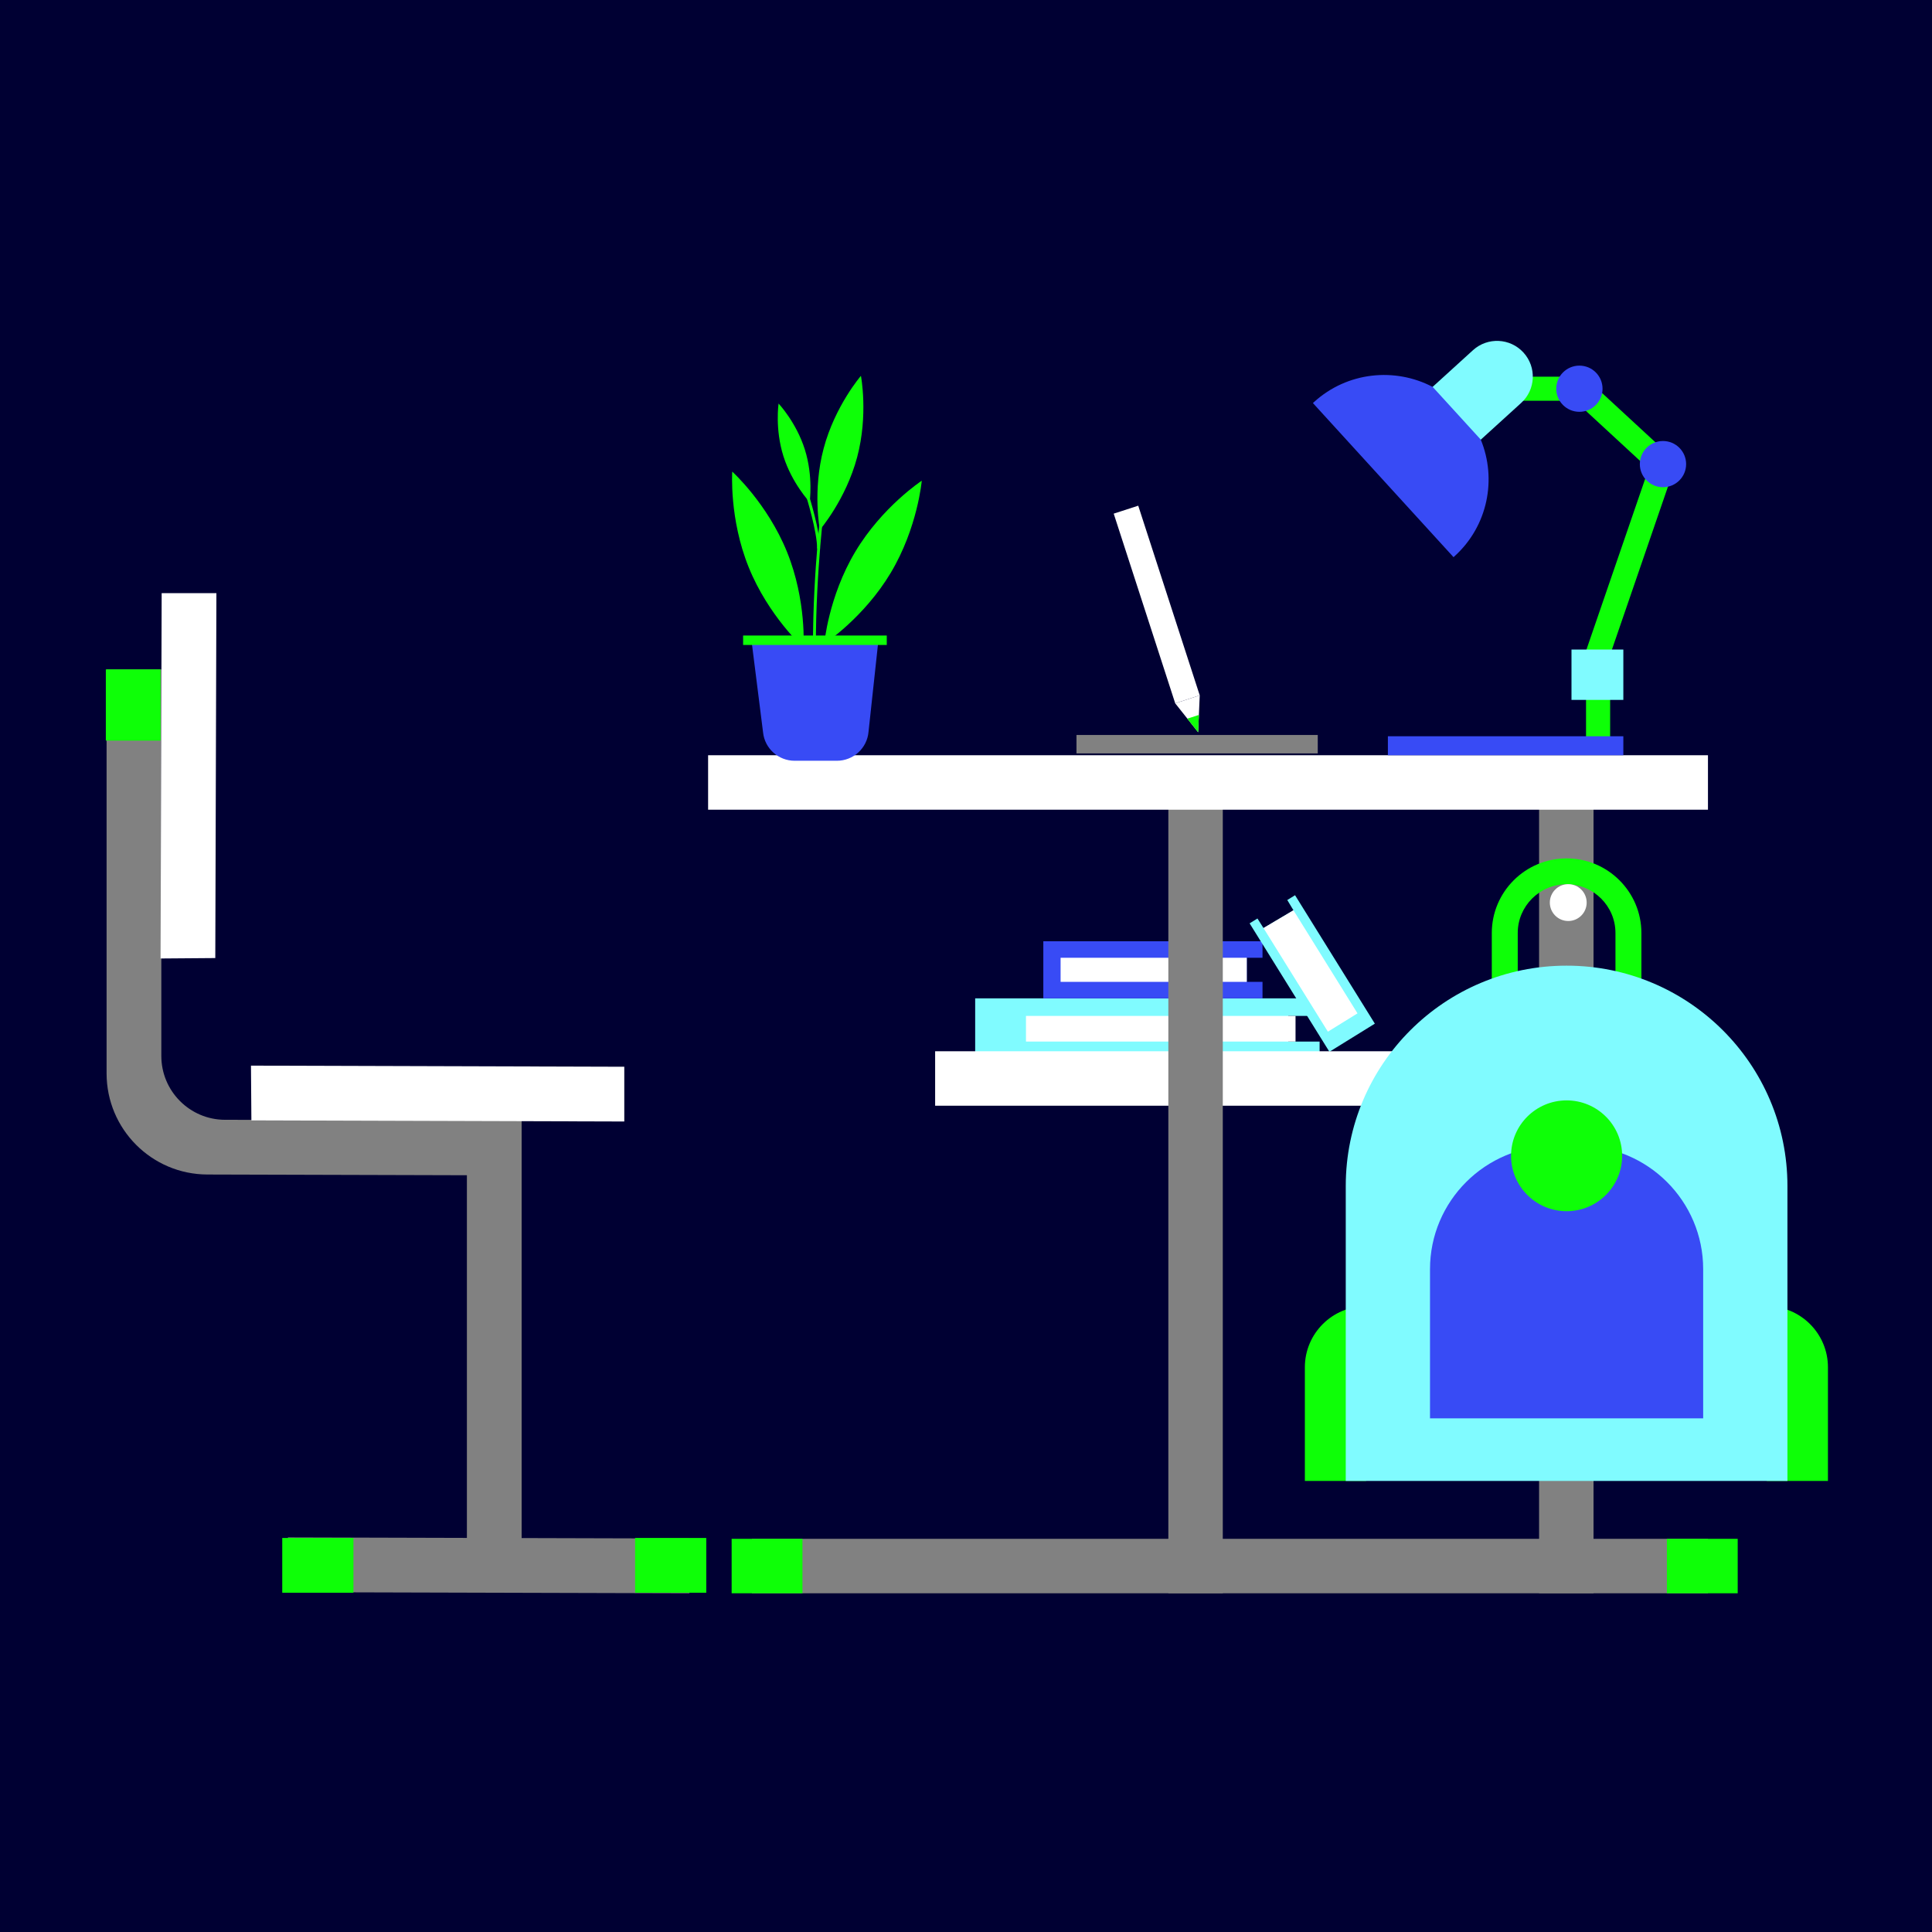 <svg version="1.1" xmlns="http://www.w3.org/2000/svg" xmlns:xlink="http://www.w3.org/1999/xlink" width="572" height="572" viewBox="0,0,256,256"><g transform=""><g fill="#000033" fill-rule="nonzero" stroke="none" stroke-width="1" stroke-linecap="butt" stroke-linejoin="miter" stroke-miterlimit="10" stroke-dasharray="" stroke-dashoffset="0" font-family="none" font-weight="none" font-size="none" text-anchor="none" style="mix-blend-mode: normal"><path d="M0,256v-256h256v256z" id="bgRectangle"></path></g><g fill="none" fill-rule="nonzero" stroke="none" stroke-width="1" stroke-linecap="butt" stroke-linejoin="miter" stroke-miterlimit="10" stroke-dasharray="" stroke-dashoffset="0" font-family="none" font-weight="none" font-size="none" text-anchor="none" style="mix-blend-mode: normal"><g transform="translate(10.118,-15.608) scale(0.448,0.448)"><path d="M325.007,242.86l7.255,-2.352l-18.19,-56.1l-7.255,2.352z" fill="#ffffff"></path><path d="M325.006,242.86l7.255,-2.353l-0.472,10.907z" fill="#ffffff"></path><path d="M331.788,251.414l0.222,-5.124l-3.408,1.105z" fill="#0eff07"></path><path d="M358.431,342.907v-7.587h9.283v-5.195h-101.87v17.977h101.87v-5.195z" fill="#80fbff"></path><path d="M360.596,335.32h-79.727v7.585h79.727z" fill="#ffffff"></path><path d="M346.179,325.244v-7.125h4.648v-4.881h-64.827v16.888h64.827v-4.882z" fill="#384bf5"></path><path d="M346.18,318.119h-55.071v7.125h55.071z" fill="#ffffff"></path><path d="M360.453,299.619l-2.297,1.422l1.824,3.034l-8.857,5.258l-1.788,-2.831l-2.321,1.436l23.604,37.986l13.439,-8.317z" fill="#80fbff"></path><path d="M359.98,304.074l0.003,0.003l-8.86,5.255l19.045,30.648l8.756,-5.419z" fill="#ffffff"></path><path d="M440.684,361.879v-16.108h-186.683v16.108z" fill="#ffffff"></path><path d="M448.735,266.271h-16.104v239.814h16.104z" fill="#818181"></path><path d="M339.08,266.271h-16.103v239.814h16.103z" fill="#818181"></path><path d="M482.58,274.325v-16.108h-295.729v16.108z" fill="#ffffff"></path><path d="M482.582,506.084v-16.107h-282.772v16.107z" fill="#818181"></path><path d="M214.756,506.084v-16.107h-20.943v16.107z" fill="#0eff07"></path><path d="M491.375,506.085v-16.108h-20.943v16.108z" fill="#0eff07"></path><path d="M381.466,421.166v51.689h-18.111v-33.62c0,-9.979 8.109,-18.069 18.111,-18.069z" fill="#0eff07"></path><path d="M499.957,421.166v51.689h18.111v-33.62c0,-9.979 -8.108,-18.069 -18.111,-18.069z" fill="#0eff07"></path><path d="M462.893,329.399h-7.672v-18.602c0,-7.951 -6.483,-14.419 -14.453,-14.419c-7.969,0 -14.451,6.468 -14.451,14.419v18.602h-7.672v-18.602c-0.004,-12.171 9.922,-22.072 22.122,-22.072c12.2,0 22.126,9.901 22.126,22.072z" fill="#0eff07"></path><path d="M506.084,472.854h-130.633v-87.24c0,-35.986 29.243,-65.161 65.318,-65.161c36.072,0 65.317,29.173 65.317,65.161v87.24z" fill="#80fbff"></path><path d="M444.587,373.742h-7.639c-20.201,0 -36.579,16.337 -36.579,36.491v44.112h80.795v-44.112c0.001,-20.154 -16.376,-36.491 -36.577,-36.491z" fill="#384bf5"></path><path d="M440.769,393.08c9.074,0 16.429,-7.338 16.429,-16.389c0,-9.052 -7.355,-16.39 -16.429,-16.39c-9.074,0 -16.429,7.338 -16.429,16.39c0,9.051 7.355,16.389 16.429,16.389z" fill="#0eff07"></path><path d="M131.698,358.449h-16.188v141.318h16.188z" fill="#818181"></path><path d="M25.13,232.826v114.325c0,10.413 8.422,18.863 18.83,18.893l81.309,0.23v16.195l-86.514,-0.244c-16.48,-0.045 -29.815,-13.426 -29.815,-29.913l0.002,-119.486z" fill="#818181"></path><path d="M51.769,366.217l-0.124,-16.196l110.416,0.33v16.195z" fill="#ffffff"></path><path d="M41.092,318.206l-16.188,0.124l0.329,-108.053h16.188z" fill="#ffffff"></path><path d="M62.702,505.755l-0.124,-16.194l118.741,0.327v16.196z" fill="#818181"></path><path d="M186.311,505.92v-16.195h-21.052v16.195z" fill="#0eff07"></path><path d="M81.949,505.92v-16.195h-21.052v16.195z" fill="#0eff07"></path><path d="M24.905,232.826h-16.188v21.062h16.188z" fill="#0eff07"></path><path d="M465.898,170.961l-19.939,57.986l6.743,2.31l19.939,-57.986z" fill="#0eff07"></path><path d="M447.557,147.663l-4.842,5.224l22.499,20.78l4.842,-5.224z" fill="#0eff07"></path><path d="M453.647,238.816h-7.129v14.734h7.129z" fill="#0eff07"></path><path d="M443.909,146.252h-21.466v7.116h21.466z" fill="#0eff07"></path><path d="M457.55,252.602h-69.638v5.616h69.638z" fill="#384bf5"></path><path d="M428.015,139.114c-3.933,-4.311 -10.62,-4.626 -14.934,-0.701l-14.555,13.236l14.245,15.611l14.555,-13.237c4.313,-3.922 4.622,-10.598 0.689,-14.909z" fill="#80fbff"></path><path d="M415.384,164.865l-14.226,-15.589c-11.167,-5.841 -25.242,-4.485 -35.093,4.474l-0.331,0.301l41.595,45.582l0.331,-0.302c9.852,-8.958 12.512,-22.822 7.724,-34.466z" fill="#384bf5"></path><path d="M457.55,226.957h-15.335v14.891h15.335z" fill="#80fbff"></path><path d="M444.555,156.644c3.78,0 6.845,-3.059 6.845,-6.833c0,-3.773 -3.065,-6.832 -6.845,-6.832c-3.781,0 -6.846,3.059 -6.846,6.832c0,3.774 3.065,6.833 6.846,6.833z" fill="#384bf5"></path><path d="M469.275,178.943c3.781,0 6.846,-3.059 6.846,-6.833c0,-3.774 -3.065,-6.833 -6.846,-6.833c-3.78,0 -6.845,3.059 -6.845,6.833c0,3.774 3.065,6.833 6.845,6.833z" fill="#384bf5"></path><path d="M367.17,252.225h-71.363v5.447h71.363z" fill="#818181"></path><path d="M441.256,307.245c3.009,0 5.448,-2.439 5.448,-5.448c0,-3.008 -2.439,-5.447 -5.448,-5.447c-3.008,0 -5.447,2.439 -5.447,5.447c0,3.009 2.439,5.448 5.447,5.448z" fill="#ffffff"></path><path d="M198.871,202.652c-5.822,-14.384 -4.879,-28.324 -4.879,-28.324c0,0 10.381,9.382 16.202,23.766c5.82,14.384 4.879,28.324 4.879,28.324c0,0 -10.381,-9.382 -16.202,-23.766z" fill="#0eff07"></path><path d="M240.872,204.26c-7.963,13.324 -19.663,21.007 -19.663,21.007c0,0 1.211,-13.92 9.175,-27.243c7.964,-13.323 19.663,-21.006 19.663,-21.006c0,0 -1.212,13.919 -9.175,27.242z" fill="#0eff07"></path><path d="M221.03,167.455c3.354,-12.576 11.023,-21.459 11.023,-21.459c0,0 2.231,11.508 -1.123,24.085c-3.353,12.577 -11.023,21.46 -11.023,21.46c0,0 -2.232,-11.51 1.123,-24.086z" fill="#0eff07"></path><path d="M209.125,169.763c-2.538,-8.048 -1.429,-15.566 -1.429,-15.566c0,0 5.226,5.53 7.764,13.578c2.538,8.048 1.429,15.566 1.429,15.566c0,0 -5.225,-5.53 -7.764,-13.578z" fill="#0eff07"></path><path d="M218.043,234.792c-0.905,-22.832 2.016,-47.634 2.045,-47.882l0.853,0.101c-0.03,0.248 -2.943,24.984 -2.041,47.748z" fill="#0eff07"></path><path d="M217.994,233.245c-1.872,-5.892 -4.434,-8.634 -4.459,-8.661l0.622,-0.59c0.109,0.115 2.718,2.893 4.655,8.992z" fill="#0eff07"></path><path d="M218.843,233.3l-0.771,-0.376c0.331,-0.674 3.17,-8.227 4.625,-12.127l0.805,0.299c-0.173,0.461 -4.227,11.324 -4.659,12.204z" fill="#0eff07"></path><path d="M219.095,197.074c-0.009,-5.121 -3.182,-15.284 -3.214,-15.386l0.819,-0.256c0.132,0.422 3.244,10.39 3.253,15.641z" fill="#0eff07"></path><path d="M224.932,259.852h-12.474c-4.821,0 -8.861,-3.631 -9.352,-8.405l-3.432,-27.242h37.553l-2.93,27.106c-0.426,4.833 -4.492,8.541 -9.365,8.541z" fill="#384bf5"></path><path d="M239.697,222.809h-42.492v2.793h42.492z" fill="#0eff07"></path></g></g></g></svg>